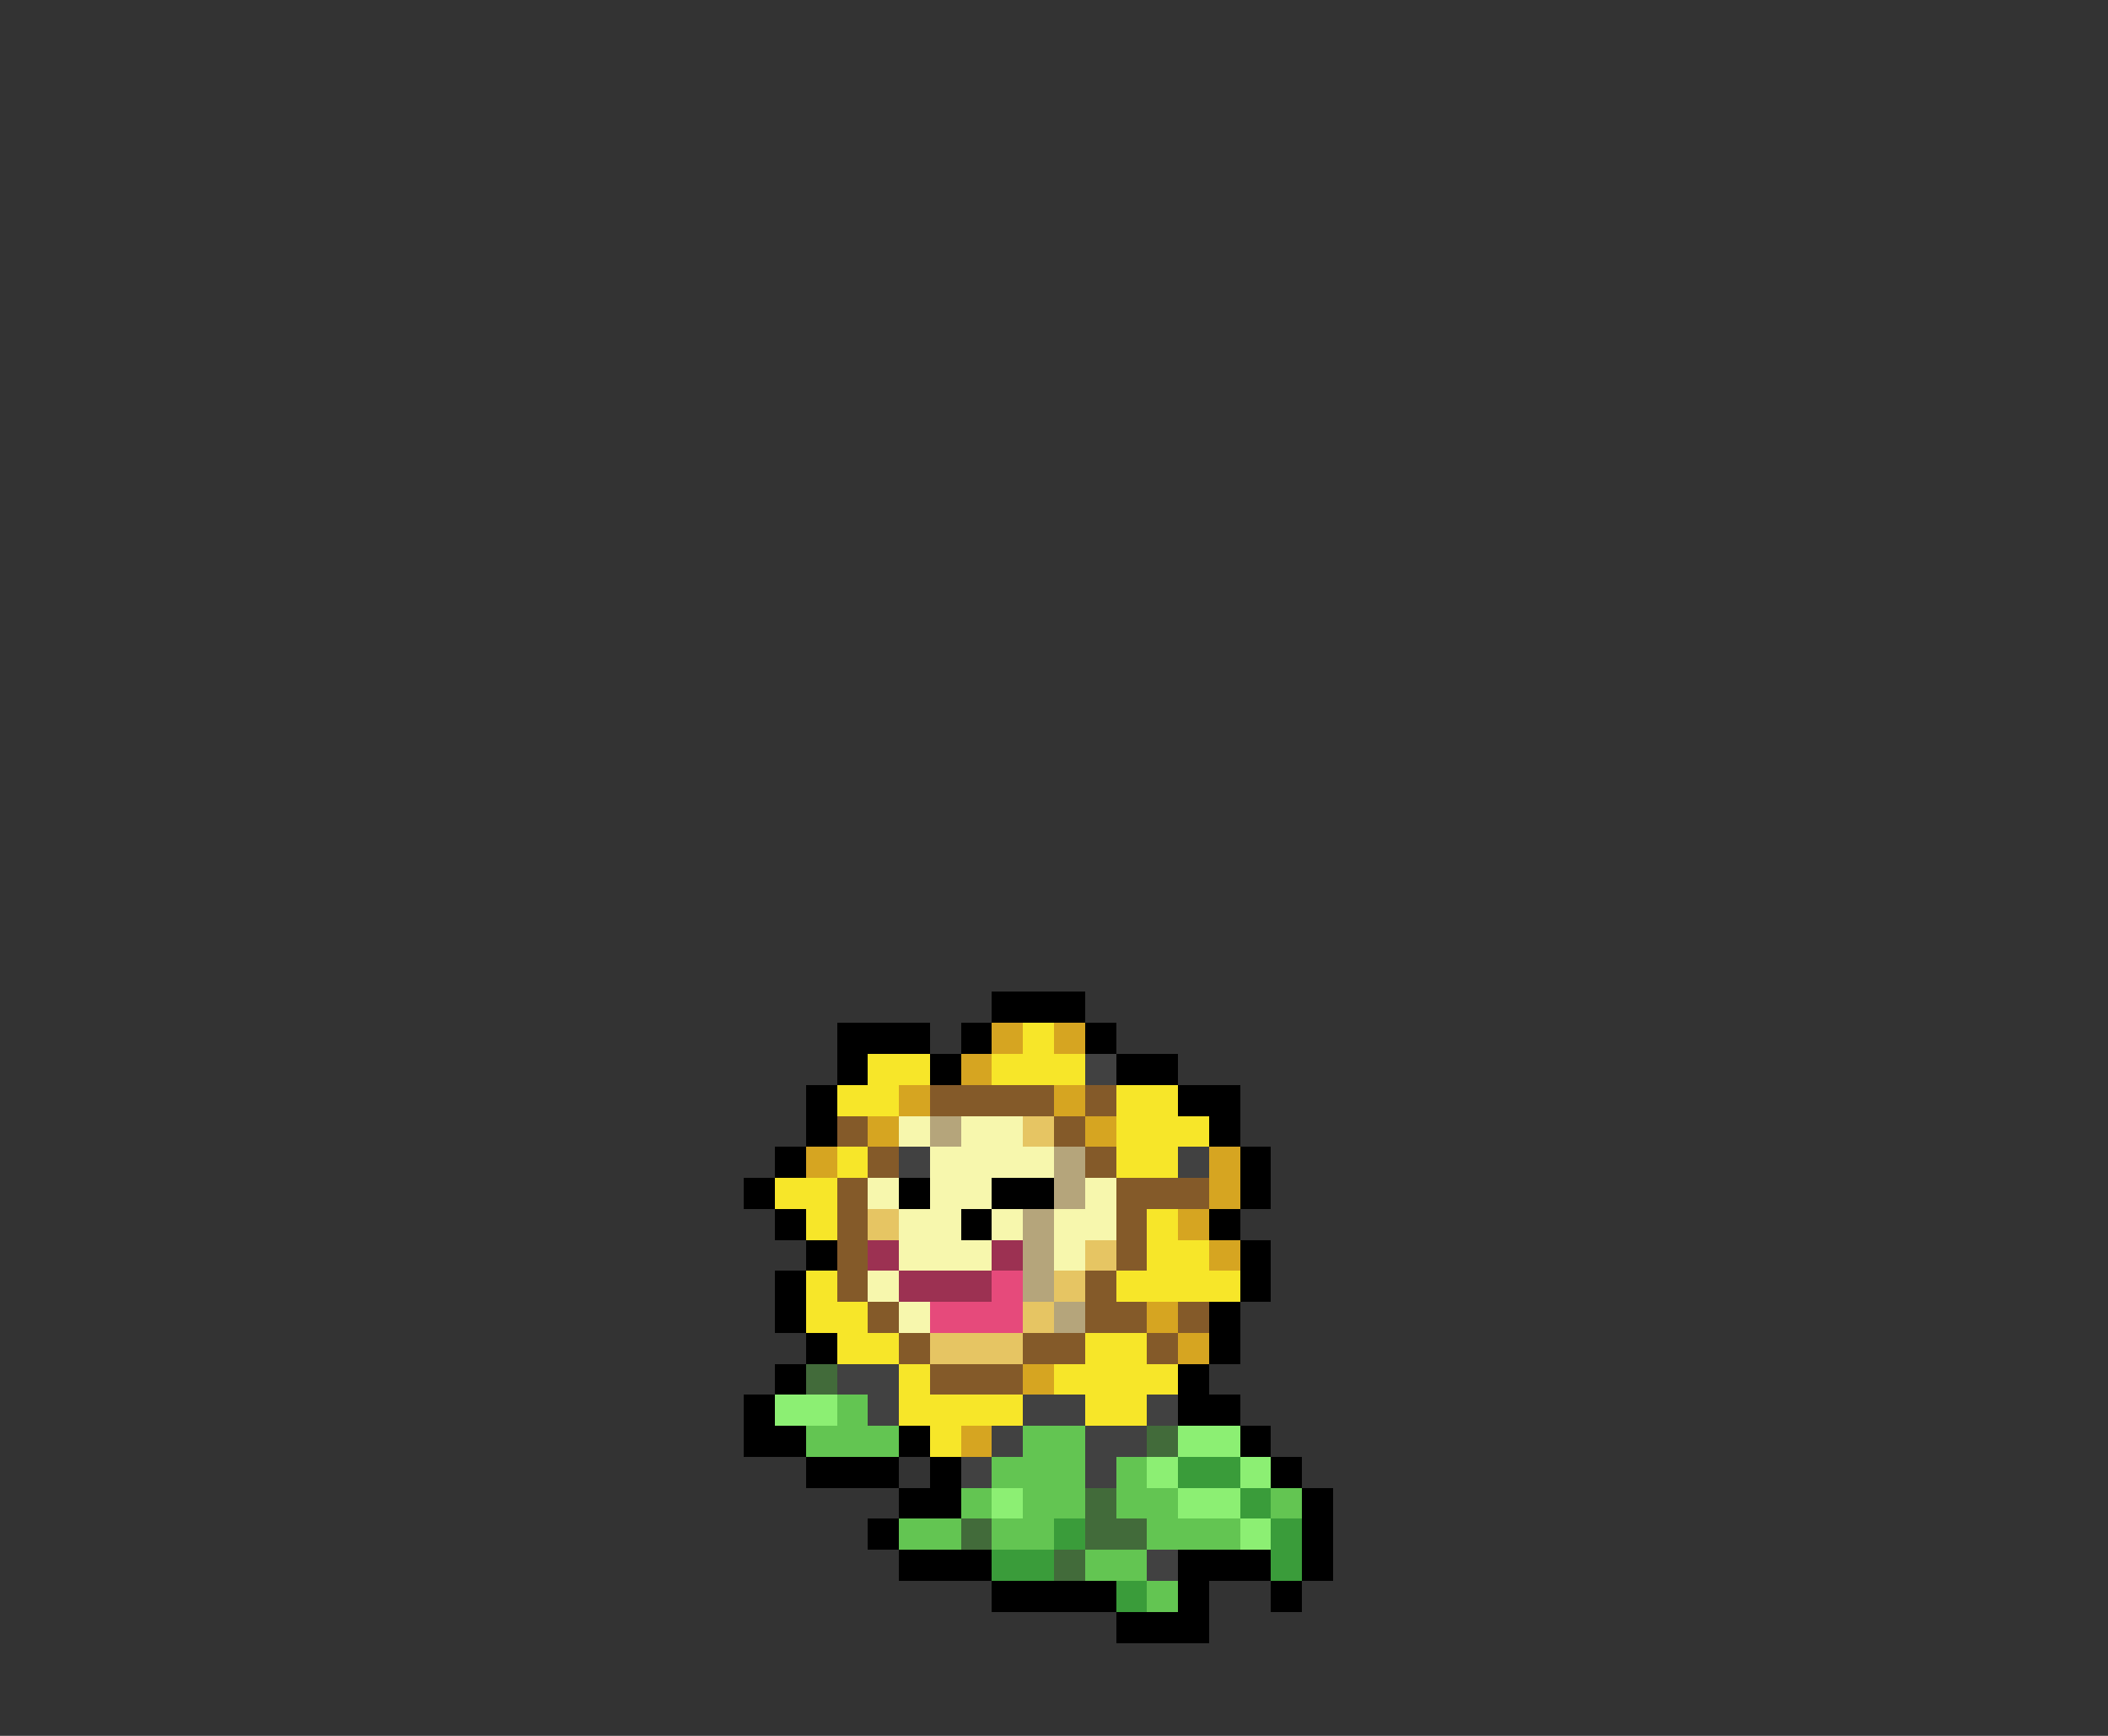 <svg xmlns="http://www.w3.org/2000/svg" viewBox="0 -0.5 68 56" shape-rendering="crispEdges">
<rect x="0" y="-0.5" width="68" height="56" fill="#333333" stroke="none"/>
<path stroke="#000000" d="M32 32h3M27 33h3M31 33h1M35 33h1M27 34h1M30 34h1M36 34h2M26 35h1M38 35h2M26 36h1M39 36h1M25 37h1M40 37h1M24 38h1M29 38h1M32 38h2M40 38h1M25 39h1M31 39h1M39 39h1M26 40h1M40 40h1M25 41h1M40 41h1M25 42h1M39 42h1M26 43h1M39 43h1M25 44h1M38 44h1M24 45h1M38 45h2M24 46h2M29 46h1M40 46h1M26 47h3M30 47h1M41 47h1M29 48h2M42 48h1M28 49h1M42 49h1M29 50h3M38 50h3M42 50h1M32 51h4M38 51h1M41 51h1M36 52h3" />
<path stroke="#d6a521" d="M32 33h1M34 33h1M31 34h1M29 35h1M34 35h1M28 36h1M35 36h1M26 37h1M39 37h1M39 38h1M38 39h1M39 40h1M37 42h1M38 43h1M33 44h1M31 46h1" />
<path stroke="#f7e629" d="M33 33h1M28 34h2M32 34h3M27 35h2M36 35h2M36 36h3M27 37h1M36 37h2M25 38h2M26 39h1M37 39h1M37 40h2M26 41h1M36 41h4M26 42h2M27 43h2M35 43h2M29 44h1M34 44h4M29 45h4M35 45h2M30 46h1" />
<path stroke="#414141" d="M35 34h1M29 37h1M38 37h1M27 44h2M28 45h1M33 45h2M37 45h1M32 46h1M35 46h2M31 47h1M35 47h1M37 50h1" />
<path stroke="#845a29" d="M30 35h4M35 35h1M27 36h1M34 36h1M28 37h1M35 37h1M27 38h1M36 38h3M27 39h1M36 39h1M27 40h1M36 40h1M27 41h1M35 41h1M28 42h1M35 42h2M38 42h1M29 43h1M33 43h2M37 43h1M30 44h3" />
<path stroke="#f7f7ad" d="M29 36h1M31 36h2M30 37h4M28 38h1M30 38h2M35 38h1M29 39h2M32 39h1M34 39h2M29 40h3M34 40h1M28 41h1M29 42h1" />
<path stroke="#b5a57b" d="M30 36h1M34 37h1M34 38h1M33 39h1M33 40h1M33 41h1M34 42h1" />
<path stroke="#e6c563" d="M33 36h1M28 39h1M35 40h1M34 41h1M33 42h1M30 43h3" />
<path stroke="#9c3152" d="M28 40h1M32 40h1M29 41h3" />
<path stroke="#e64a7b" d="M32 41h1M30 42h3" />
<path stroke="#426b3a" d="M26 44h1M37 46h1M35 48h1M31 49h1M35 49h2M34 50h1" />
<path stroke="#8cef73" d="M25 45h2M38 46h2M37 47h1M40 47h1M32 48h1M38 48h2M40 49h1" />
<path stroke="#63c552" d="M27 45h1M26 46h3M33 46h2M32 47h3M36 47h1M31 48h1M33 48h2M36 48h2M41 48h1M29 49h2M32 49h2M37 49h3M35 50h2M37 51h1" />
<path stroke="#3a9c3a" d="M38 47h2M40 48h1M34 49h1M41 49h1M32 50h2M41 50h1M36 51h1" />
</svg>